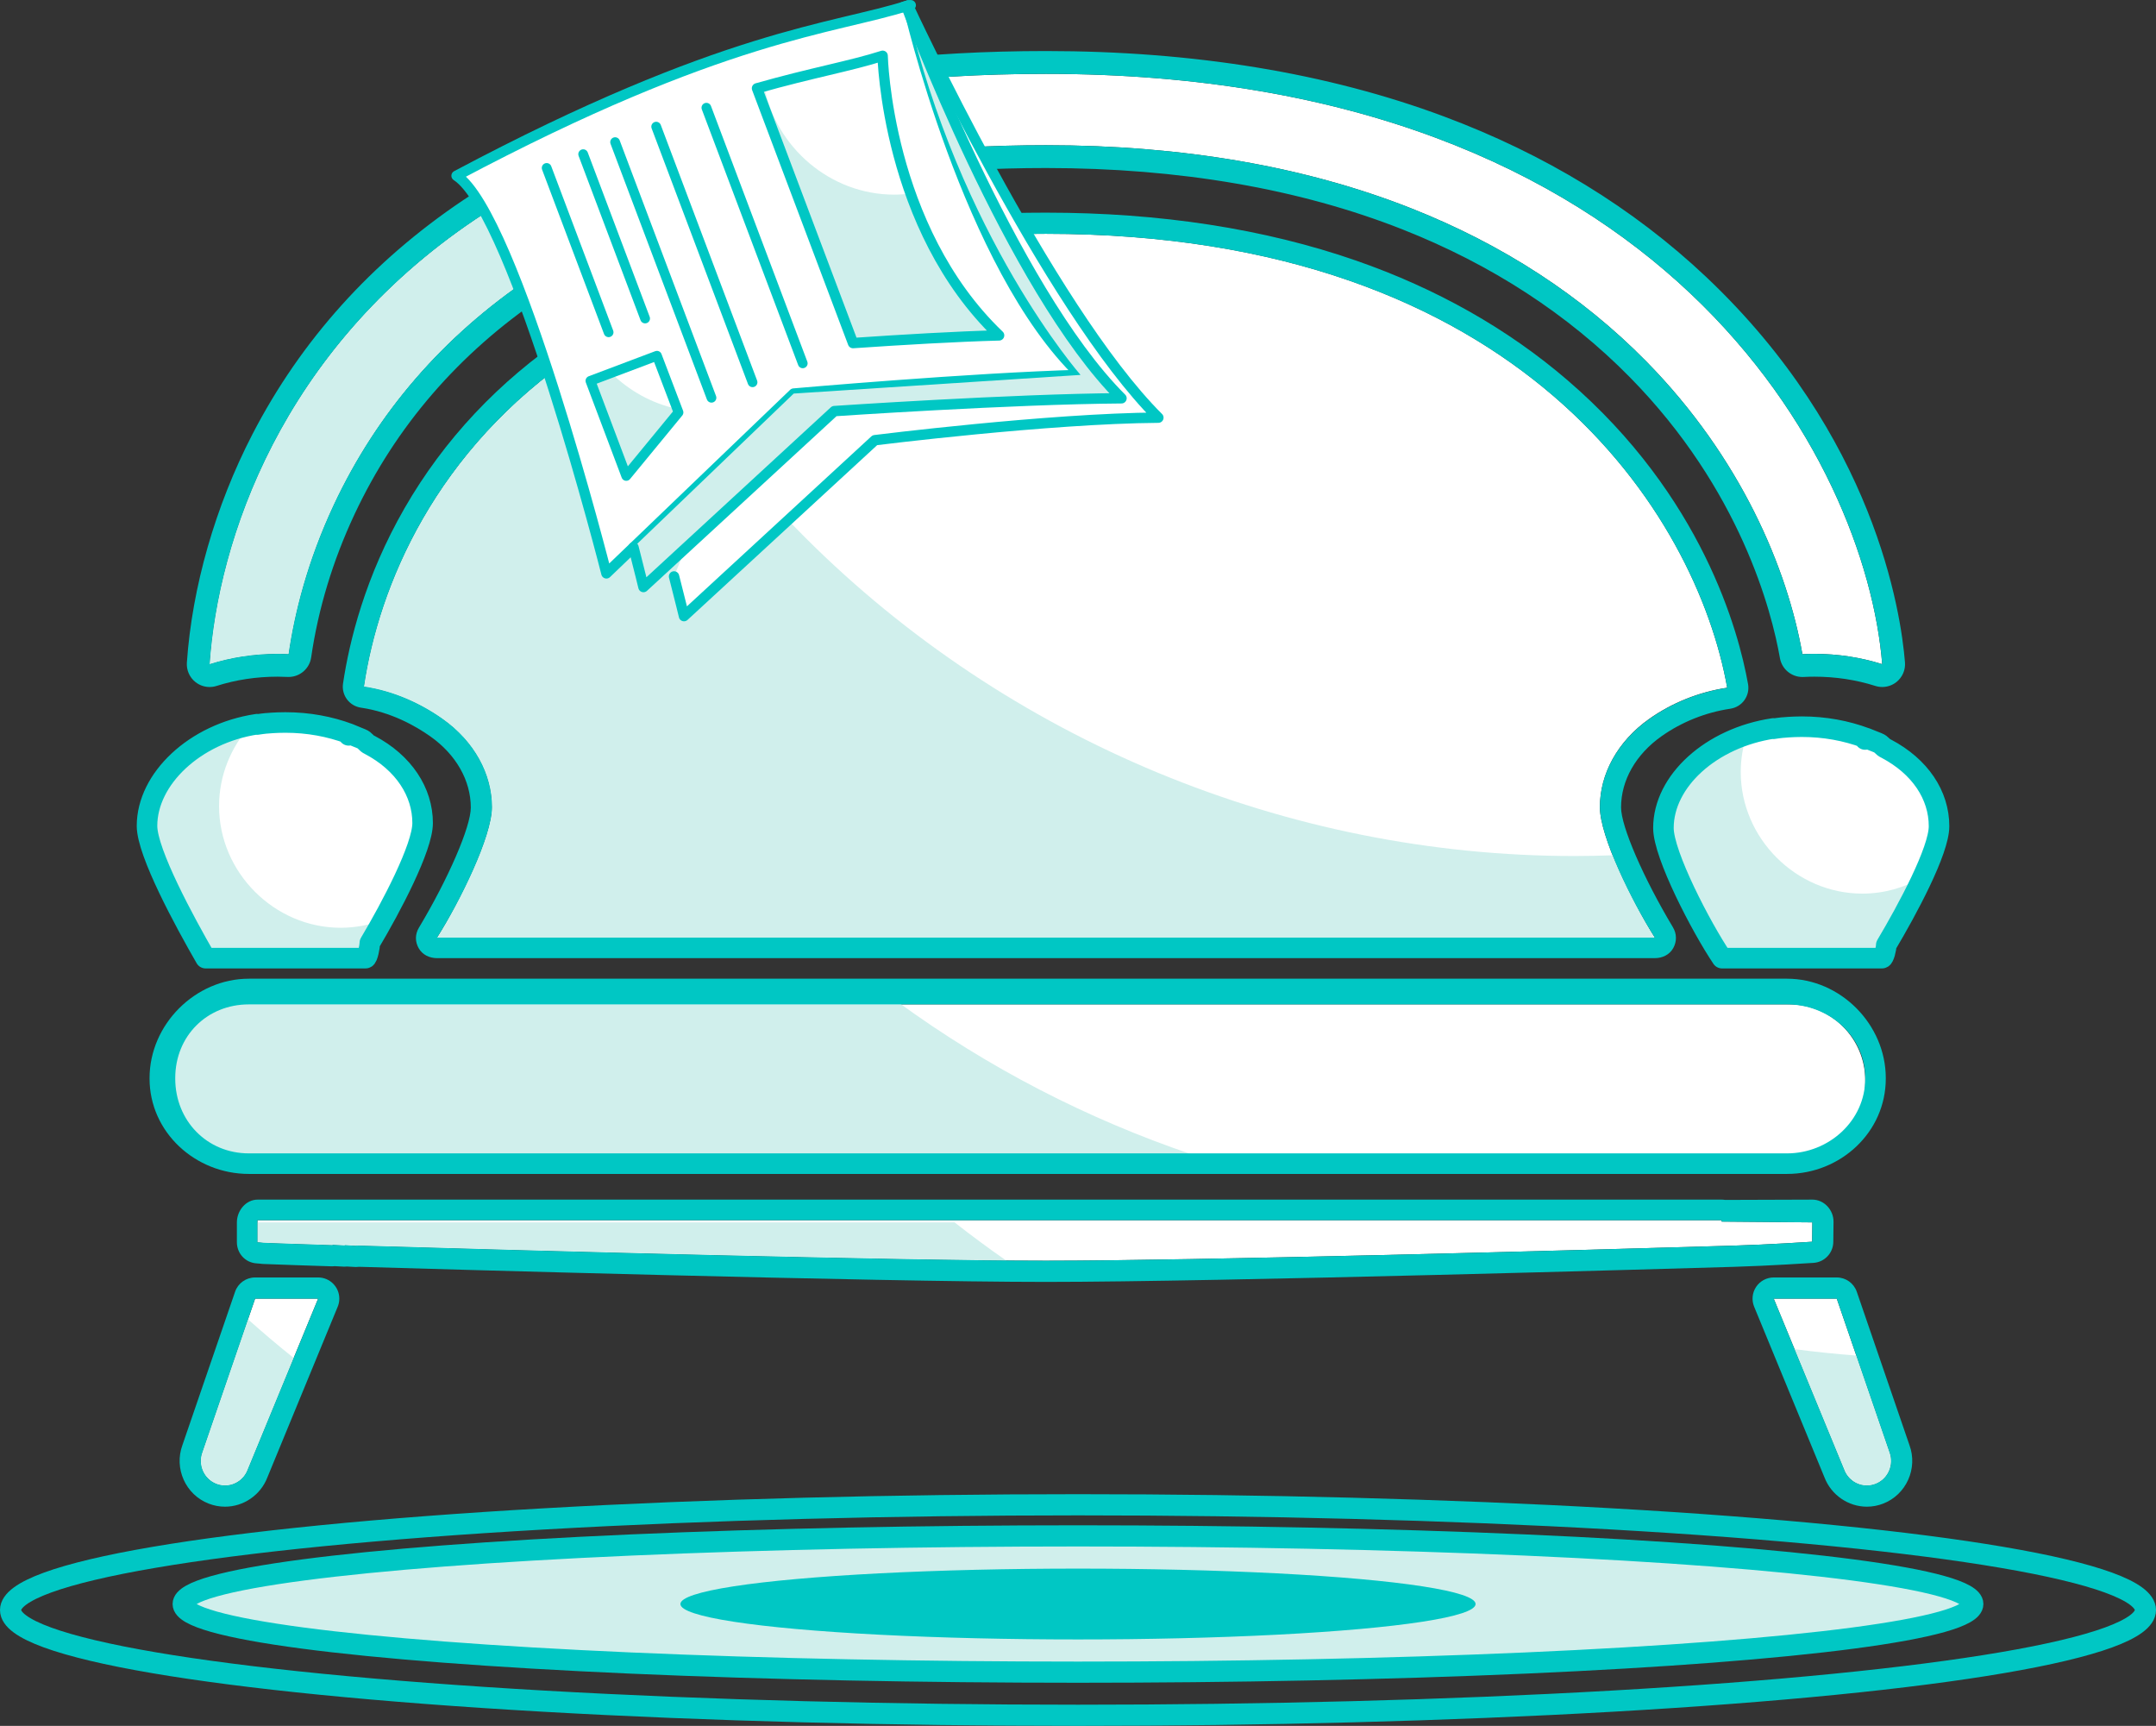 <?xml version="1.0" encoding="utf-8"?>
<!-- Generator: Adobe Illustrator 17.0.0, SVG Export Plug-In . SVG Version: 6.00 Build 0)  -->
<!DOCTYPE svg PUBLIC "-//W3C//DTD SVG 1.1//EN" "http://www.w3.org/Graphics/SVG/1.1/DTD/svg11.dtd">
<svg version="1.1" id="Layer_1" xmlns="http://www.w3.org/2000/svg" xmlns:xlink="http://www.w3.org/1999/xlink" x="0px" y="0px"
	 width="419.72px" height="335.921px" viewBox="0 0 419.72 335.921" enable-background="new 0 0 419.72 335.921"
	 xml:space="preserve">
<rect x="0" y="0" width="419.72" height="335.921" fill="#333333" stroke="none"/>
<g>
	<g>
		
			<ellipse fill="none" stroke="#00C7C4" stroke-width="4.123" stroke-linecap="round" stroke-linejoin="round" stroke-miterlimit="10" cx="209.86" cy="313.373" rx="207.798" ry="20.487"/>
		<ellipse fill="#D0EFEC" cx="209.859" cy="312.203" rx="174.198" ry="13.263"/>
		
			<ellipse fill="none" stroke="#00C7C4" stroke-width="4.123" stroke-linecap="round" stroke-linejoin="round" stroke-miterlimit="10" cx="209.859" cy="312.203" rx="174.198" ry="13.263"/>
		<ellipse fill="#00C7C4" cx="209.86" cy="312.203" rx="77.401" ry="6.894"/>
	</g>
	<g>
		<g>
			<path fill="#FFFFFF" d="M357.571,252.764h-12.27l13.721,33.295c0.719,1.903,2.508,3.075,4.408,3.075
				c0.56,0,1.13-0.103,1.684-0.317c2.434-0.942,3.652-3.706,2.721-6.173L357.571,252.764z"/>
		</g>
		<g>
			<path fill="#FFFFFF" d="M49.663,252.764L39.4,282.644c-0.931,2.467,0.288,5.23,2.722,6.173c0.553,0.215,1.123,0.317,1.683,0.317
				c1.899,0,3.688-1.172,4.406-3.075l13.721-33.295H49.663z"/>
		</g>
		<g>
			<path fill="#FFFFFF" d="M56.181,127.32c1.154-7.948,3.635-18.046,8.809-29.091c8.372-17.862,21.195-32.708,38.117-44.124
				c25.413-17.147,59.228-25.841,100.511-25.841c26.52,0,50.428,4.126,71.058,12.263c17.871,7.047,33.278,17.074,45.797,29.798
				c18.492,18.796,27.494,40.426,30.41,57.003c0.764-0.038,1.529-0.063,2.301-0.063c4.622,0,9.107,0.696,13.236,2.009
				C363.268,89.99,324.193,14.376,203.618,14.376c-50.727,0-86.334,11.705-111.025,28.307
				c-37.974,25.532-50.13,62.638-51.784,86.594c4.129-1.313,8.619-2.012,13.244-2.012C54.767,127.265,55.475,127.288,56.181,127.32z
				"/>
		</g>
		<g>
			<path fill="#FFFFFF" d="M95.776,157.097c0,5.719-6.234,18.394-10.682,25.394h237.047c-4.447-7-10.683-19.675-10.683-25.394
				c0-6.45,3.417-12.812,9.621-17.194c4.248-3.001,9.491-5.204,15.165-6.052c-5.945-33.446-39.854-88.35-132.627-88.35
				c-41.58,0-70.764,9.578-91.006,23.235c-27.979,18.878-38.857,45.427-41.756,64.92c5.725,0.838,11.018,3.235,15.299,6.259
				C92.36,144.296,95.776,150.647,95.776,157.097z"/>
		</g>
		<g>
			<g>
				<path fill="#FFFFFF" d="M352.775,241.687l0.041-3.766l-17.652-0.156l-0.024-0.275H72.096h-2.231h-2.229H54.417h-4.301v4.291
					c0,0,1.051,0.072,1.145,0.108l0.515,0.019c1.158,0.037,5.986,0.237,12.897,0.443l0.156-0.058c0.7,0.022,1.494,0.102,2.242,0.123
					l0.057-0.059c0.707,0.023,1.449,0.101,2.196,0.123l0.033-0.058c33.332,0.986,105.541,2.959,134.255,2.959
					c28.722,0,100.44-1.945,133.763-2.93l0,0C344.327,242.252,352.775,241.687,352.775,241.687z"/>
			</g>
		</g>
		<path fill="#FFFFFF" d="M347.065,141.608c-0.672,0.064-1.174,0.142-1.821,0.239c-0.003-0.022-0.005-0.044-0.008-0.066
			c-12.151,1.825-21.408,10.251-21.408,19.377c0,5.216,7.361,19.333,11.399,25.333h10.539h1.65h2.473h12.656c0.14,0,0.307,0,0.419,0
			h0.118h2.475h0.828c0.396,0,0.821-1.918,0.821-2.544c4.122-6.923,10.276-18.371,10.276-23.133c0-6.058-3.681-11.618-10.276-15.096
			c-0.825-0.369-0.825-0.825-1.649-1.149c-0.824-0.305-1.564-0.645-2.273-0.907c0.002,0.1-0.201,0.175-0.201,0.273
			c0-0.099,0.059-0.216,0.059-0.314c-3.732-1.385-7.877-2.179-12.385-2.179c-0.514,0-0.922,0.009-1.429,0.029
			c-0.693,0.027-1.515,0.075-2.194,0.14"/>
		<path fill="#FFFFFF" d="M51.858,140.784c-0.672,0.063-1.174,0.142-1.822,0.239c-0.002-0.023-0.004-0.045-0.008-0.066
			c-12.15,1.824-21.408,10.663-21.408,19.789c0,5.215,7.362,18.745,11.399,25.745h10.54h1.649h2.474h12.656c0.139,0,0.307,0,0.418,0
			h0.12h2.474h0.827c0.397,0,0.821-2.329,0.821-2.956c4.123-6.924,10.277-18.578,10.277-23.339c0-6.06-3.682-11.723-10.277-15.2
			c-0.825-0.367-0.825-0.876-1.648-1.2c-0.825-0.305-1.564-0.669-2.272-0.933c0.001,0.101-0.201,0.162-0.201,0.262
			c0-0.1,0.058-0.223,0.057-0.322c-3.731-1.384-7.877-2.181-12.384-2.181c-0.514,0-0.923,0.006-1.43,0.026
			c-0.693,0.028-1.515,0.073-2.192,0.138"/>
		<g>
			<path fill="#FFFFFF" d="M363.116,210.703c0,8.167-6.621,14.788-14.788,14.788H48.904c-8.167,0-14.788-6.621-14.788-14.788v-0.424
				c0-8.167,6.621-14.788,14.788-14.788h299.424c8.167,0,14.788,6.621,14.788,14.788V210.703z"/>
		</g>
	</g>
	<g>
		<g>
			<path fill="#D0EFEC" d="M361.376,263.838c-4.025-0.296-8.033-0.718-12.022-1.244l9.669,23.466
				c0.719,1.903,2.508,3.075,4.408,3.075c0.56,0,1.13-0.103,1.684-0.317c2.434-0.942,3.652-3.706,2.721-6.173L361.376,263.838z"/>
		</g>
		<g>
			<path fill="#D0EFEC" d="M48.279,256.791L39.4,282.644c-0.931,2.467,0.288,5.23,2.722,6.173c0.553,0.215,1.123,0.317,1.683,0.317
				c1.899,0,3.688-1.172,4.406-3.075l8.962-21.747C54.146,261.889,51.178,259.385,48.279,256.791z"/>
		</g>
		<g>
			<path fill="#D0EFEC" d="M175.878,15.643c-36.335,3.445-63.365,13.647-83.284,27.04c-37.974,25.532-50.13,62.638-51.784,86.594
				c4.129-1.313,8.619-2.012,13.244-2.012c0.713,0,1.421,0.022,2.127,0.055c1.154-7.948,3.635-18.046,8.809-29.091
				c8.372-17.862,21.195-32.708,38.117-44.124c20.727-13.986,47.048-22.343,78.447-24.951
				C179.509,24.716,177.613,20.211,175.878,15.643z"/>
		</g>
		<g>
			<path fill="#D0EFEC" d="M306.53,166.615c-55.987,0-110.299-22.509-149.865-62.076c-12.764-12.763-23.74-27.067-32.771-42.46
				c-4.035,2.083-7.796,4.31-11.282,6.663c-27.979,18.878-38.857,45.424-41.756,64.917c5.725,0.838,11.018,3.279,15.299,6.304
				c6.205,4.381,9.621,10.775,9.621,17.226c0,5.719-6.234,18.063-10.682,25.485h237.047c-2.674-4.461-5.983-10.695-8.207-16.206
				C311.47,166.555,309.002,166.615,306.53,166.615z"/>
		</g>
		<g>
			<g>
				<path fill="#D0EFEC" d="M185.835,237.922H50.147v3.86c0,0,1.036,0.072,1.13,0.108l0.508,0.019
					c1.158,0.037,5.982,0.237,12.893,0.443l0.154-0.058c0.7,0.022,1.493,0.102,2.241,0.123l0.057-0.059
					c0.707,0.023,1.449,0.101,2.195,0.123l0.033-0.058c30.65,0.906,94.17,2.647,126.519,2.922
					C192.462,242.973,189.112,240.498,185.835,237.922z"/>
			</g>
		</g>
		<path fill="#D0EFEC" d="M362.548,173.931c-12.902,0-23.668-10.766-23.668-23.669c0-2.523,0.417-4.963,1.176-7.258
			c-9.506,3.093-16.228,10.303-16.228,18.079c0,5.216,7.361,19.561,11.399,25.259h31.158c0.396,0,0.821-1.844,0.821-2.47
			c2.183-3.666,4.928-8.585,7.036-13.114C370.775,172.769,366.778,173.931,362.548,173.931z"/>
		<path fill="#D0EFEC" d="M66.315,180.578c-12.903,0-23.67-10.766-23.67-23.669c0-5.994,2.326-11.525,6.108-15.73
			c-11.517,2.225-20.134,10.689-20.134,19.493c0,5.215,7.362,19.024,11.399,25.671h31.158c0.397,0,0.821-2.255,0.821-2.882
			c0.787-1.319,1.646-2.811,2.522-4.393C71.956,180.041,69.189,180.578,66.315,180.578z"/>
		<g>
			<path fill="#D0EFEC" d="M174.814,195.043H48.444c-8.169,0-14.789,6.621-14.789,14.788v0.109c0,8.167,6.62,14.788,14.789,14.788
				h183.697C211.69,217.814,192.324,207.811,174.814,195.043z"/>
		</g>
	</g>
	<g>
		<g>
			<path fill="#00C7C4" d="M357.571,252.764l10.264,29.88c0.932,2.467-0.287,5.23-2.721,6.173c-0.554,0.215-1.124,0.317-1.684,0.317
				c-1.9,0-3.689-1.172-4.408-3.075l-13.721-33.295H357.571 M357.571,248.641h-12.27c-1.375,0-2.661,0.686-3.426,1.829
				c-0.765,1.143-0.91,2.593-0.386,3.865l13.701,33.247c1.314,3.398,4.617,5.676,8.24,5.676c1.086,0,2.155-0.201,3.175-0.597
				c4.508-1.745,6.791-6.851,5.112-11.406l-10.247-29.83C360.898,249.76,359.332,248.641,357.571,248.641L357.571,248.641z"/>
		</g>
		<g>
			<path fill="#00C7C4" d="M61.932,252.764h0.005 M61.932,252.764l-13.721,33.295c-0.718,1.903-2.507,3.075-4.406,3.075
				c-0.56,0-1.13-0.103-1.683-0.317c-2.434-0.942-3.652-3.706-2.722-6.173l10.263-29.88H61.932 M61.937,248.641h-0.005H49.663
				c-1.761,0-3.328,1.118-3.899,2.784l-10.246,29.83c-1.678,4.555,0.605,9.66,5.115,11.407c1.015,0.395,2.083,0.596,3.171,0.596
				c3.624,0,6.925-2.278,8.238-5.676l13.642-33.104c0.239-0.522,0.372-1.102,0.372-1.713
				C66.057,250.487,64.214,248.641,61.937,248.641L61.937,248.641z"/>
		</g>
		<g>
			<path fill="#00C7C4" d="M203.618,14.376c120.575,0,159.65,75.614,162.803,114.898c-4.129-1.313-8.614-2.009-13.236-2.009
				c-0.771,0-1.537,0.024-2.301,0.063c-2.916-16.577-11.918-38.207-30.41-57.003c-12.519-12.724-27.926-22.75-45.797-29.798
				c-20.631-8.137-44.539-12.263-71.059-12.263c-41.283,0-75.098,8.694-100.511,25.841C86.186,65.521,73.362,80.367,64.99,98.229
				c-5.175,11.045-7.655,21.143-8.81,29.091c-0.706-0.032-1.414-0.055-2.127-0.055c-4.625,0-9.115,0.698-13.244,2.012
				c1.654-23.956,13.811-61.062,51.784-86.594C117.284,26.081,152.892,14.376,203.618,14.376 M203.618,9.934
				c-46.635,0-84.822,9.778-113.502,29.063C72.376,50.924,58.589,66.244,49.137,84.532c-7.211,13.951-11.742,29.734-12.758,44.439
				c-0.101,1.467,0.531,2.89,1.687,3.798c0.793,0.623,1.762,0.949,2.744,0.949c0.451,0,0.905-0.069,1.346-0.209
				c3.76-1.196,7.763-1.803,11.898-1.803c0.564,0,1.175,0.016,1.925,0.05c0.068,0.003,0.137,0.005,0.205,0.005
				c2.194,0,4.074-1.611,4.393-3.803c1.374-9.462,4.212-18.83,8.436-27.845c8.027-17.126,20.334-31.367,36.58-42.327
				c24.666-16.643,57.646-25.082,98.027-25.082c25.958,0,49.318,4.022,69.429,11.954c17.286,6.817,32.177,16.5,44.261,28.781
				c21.528,21.881,27.593,45.513,29.202,54.658c0.375,2.132,2.228,3.672,4.372,3.672c0.074,0,0.148-0.002,0.224-0.006
				c0.77-0.038,1.45-0.057,2.08-0.057c4.133,0,8.133,0.606,11.891,1.8c0.44,0.14,0.894,0.209,1.345,0.209
				c0.991,0,1.968-0.332,2.764-0.964c1.158-0.921,1.782-2.357,1.664-3.832c-0.784-9.769-5.895-44.053-38.747-75.056
				c-14.163-13.366-31.345-23.87-51.07-31.221C258.404,14.21,232.359,9.934,203.618,9.934L203.618,9.934z"/>
		</g>
		<g>
			<path fill="#00C7C4" d="M203.618,45.512c92.773,0,126.682,54.915,132.627,88.361c-5.674,0.849-10.917,3.074-15.165,6.075
				c-6.204,4.382-9.621,10.698-9.621,17.148c0,5.719,6.235,18.394,10.683,25.394H85.095c4.447-7,10.682-19.675,10.682-25.394
				c0-6.45-3.416-12.799-9.621-17.18c-4.281-3.024-9.574-5.443-15.299-6.281c2.898-19.493,13.777-46.028,41.756-64.906
				C132.854,55.073,162.038,45.512,203.618,45.512 M203.618,41.389c-38.378,0-69.772,8.053-93.312,23.935
				C97.05,74.268,86.435,85.57,78.756,98.913c-7.691,13.365-10.759,25.942-11.978,34.139c-0.161,1.083,0.115,2.186,0.769,3.065
				c0.653,0.879,1.629,1.462,2.712,1.621c5.84,0.855,10.574,3.513,13.517,5.592c5.006,3.534,7.877,8.585,7.877,13.858
				c0,3.716-4.34,13.761-10.095,23.366c-0.763,1.274-0.783,2.707-0.051,3.999c0.732,1.292,2.103,1.938,3.587,1.938h237.047
				c1.485,0,2.855-0.646,3.587-1.938c0.732-1.292,0.712-2.802-0.051-4.075c-5.756-9.606-10.096-19.613-10.096-23.328
				c0-5.28,2.871-10.317,7.876-13.852c3.95-2.79,8.582-4.635,13.396-5.356c1.101-0.165,2.088-0.763,2.738-1.666
				c0.649-0.904,0.906-2.03,0.711-3.126c-1.824-10.261-8.898-36.563-35.124-59.126c-11.635-10.01-25.491-17.85-41.184-23.304
				C246.18,44.528,225.865,41.389,203.618,41.389L203.618,41.389z"/>
		</g>
		<g>
			<g>
				<path fill="#00C7C4" d="M353.116,237.491L353.116,237.491 M352.816,237.922l-0.041,3.766c0,0-8.448,0.564-15.399,0.767
					c-33.322,0.984-105.041,2.93-133.763,2.93c-28.714,0-100.923-1.973-134.255-2.959l-0.033,0.058
					c-0.746-0.021-1.488-0.1-2.195-0.123l-0.057,0.059c-0.748-0.021-1.541-0.102-2.241-0.123l-0.154,0.058
					c-6.911-0.206-11.735-0.406-12.894-0.443l-0.523-0.019c-0.094-0.036-1.145-0.108-1.145-0.108v-4.291h4.301h13.219h2.229h2.231
					H335.14l0.024,0.275L352.816,237.922 M352.816,233.491c-0.005,0-0.009,0-0.014,0l-16.977,0.057
					c-0.225-0.038-0.454-0.057-0.686-0.057H72.096h-2.231h-2.229H54.417h-4.271c-2.277,0-4.03,2.154-4.03,4.431v3.86
					c0,2.166,1.629,3.962,3.79,4.113c0.011,0.001,0.422,0.03,0.682,0.057c0.186,0.032,0.361,0.052,0.55,0.059l0.502,0.019
					c0.312,0.01,0.842,0.03,1.587,0.058c2.16,0.081,6.18,0.233,11.329,0.386c0.041,0.001,0.081,0.002,0.122,0.002
					c0.179,0,0.357-0.012,0.534-0.035c0.136,0.008,0.275,0.018,0.414,0.027c0.442,0.03,0.892,0.059,1.329,0.071
					c0.04,0.001,0.08,0.002,0.119,0.002c0.168,0,0.334-0.01,0.499-0.03c0.104,0.007,0.207,0.014,0.312,0.021
					c0.436,0.03,0.878,0.059,1.322,0.072c0.04,0.001,0.08,0.002,0.119,0.002c0.193,0,0.384-0.014,0.573-0.04
					c12.972,0.382,100.983,2.941,133.715,2.941c33.68,0,123.728-2.631,133.884-2.932c6.947-0.202,15.467-0.768,15.553-0.774
					c2.148-0.144,3.824-1.916,3.848-4.069l0.04-3.62c0.003-0.063,0.004-0.28,0.004-0.344c0-2.273-1.836-4.277-4.108-4.277
					C352.828,233.491,352.822,233.491,352.816,233.491L352.816,233.491z"/>
			</g>
		</g>
		<path fill="none" stroke="#00C7C4" stroke-width="4" stroke-linecap="round" stroke-linejoin="round" stroke-miterlimit="10" d="
			M347.065,141.608c-0.672,0.064-1.174,0.142-1.821,0.239c-0.003-0.022-0.005-0.044-0.008-0.066
			c-12.151,1.825-21.408,10.251-21.408,19.377c0,5.216,7.361,19.333,11.399,25.333h10.539h1.65h2.473h12.656c0.14,0,0.307,0,0.419,0
			h0.118h2.475h0.828c0.396,0,0.821-1.918,0.821-2.544c4.122-6.923,10.276-18.371,10.276-23.133c0-6.058-3.681-11.618-10.276-15.096
			c-0.825-0.369-0.825-0.825-1.649-1.149c-0.824-0.305-1.564-0.645-2.273-0.907c0.002,0.1-0.201,0.175-0.201,0.273
			c0-0.099,0.059-0.216,0.059-0.314c-3.732-1.385-7.877-2.179-12.385-2.179c-0.514,0-0.922,0.009-1.429,0.029
			c-0.693,0.027-1.515,0.075-2.194,0.14"/>
		<path fill="none" stroke="#00C7C4" stroke-width="4" stroke-linecap="round" stroke-linejoin="round" stroke-miterlimit="10" d="
			M51.858,140.784c-0.672,0.063-1.174,0.142-1.822,0.239c-0.002-0.023-0.004-0.045-0.008-0.066
			c-12.15,1.824-21.408,10.663-21.408,19.789c0,5.215,7.362,18.745,11.399,25.745h10.54h1.649h2.474h12.656c0.139,0,0.307,0,0.418,0
			h0.12h2.474h0.827c0.397,0,0.821-2.329,0.821-2.956c4.123-6.924,10.277-18.578,10.277-23.339c0-6.06-3.682-11.723-10.277-15.2
			c-0.825-0.367-0.825-0.876-1.648-1.2c-0.825-0.305-1.564-0.669-2.272-0.933c0.001,0.101-0.201,0.162-0.201,0.262
			c0-0.1,0.058-0.223,0.057-0.322c-3.731-1.384-7.877-2.181-12.384-2.181c-0.514,0-0.923,0.006-1.43,0.026
			c-0.693,0.028-1.515,0.073-2.192,0.138"/>
		<g>
			<path fill="#00C7C4" d="M347.883,195.491c8.168,0,15.233,6.173,15.233,14.34v0.109c0,8.167-7.065,14.551-15.233,14.551H48.444
				c-8.169,0-14.328-6.384-14.328-14.551v-0.109c0-8.167,6.159-14.34,14.328-14.34h299.672 M347.883,190.491H48.444
				c-10.428,0-19.328,8.912-19.328,19.34v0.109c0,10.428,8.9,18.551,19.328,18.551h299.438c10.428,0,19.233-8.123,19.233-18.551
				v-0.109C367.116,199.403,358.311,190.491,347.883,190.491L347.883,190.491z"/>
		</g>
	</g>
	<path fill="#FFFFFF" d="M176.814,1.159c0.485-0.129,0.789-0.227-0.024-0.053c-0.007-0.014-0.015-0.03-0.015-0.03
		c-0.186,0.06-0.379,0.117-0.568,0.176c-0.055,0.017-0.116,0.035-0.158,0.048c-14.436,4.445-35.954,5.7-87.164,32.907
		c11.45,7.47,29.172,77.389,29.172,77.389l5.273-5.063c1.226,4.783,1.935,7.725,1.935,7.725l8.214-7.568l-2.258,5.505
		c1.227,4.783,1.935,7.725,1.935,7.725l37.163-34.244c0,0,33.813-4.237,55.188-4.385C204.446,60.331,177.896,3.487,176.814,1.159z"
		/>
	<g>
		
			<path fill="none" stroke="#00C7C4" stroke-width="2.02" stroke-linecap="round" stroke-linejoin="round" stroke-miterlimit="10" d="
			M176.774,1.076c0,0,11.646,50.938,33.578,71.897c-21.367,0.581-55.837,3.63-55.837,3.63l-36.46,34.993
			c0,0-17.722-69.919-29.172-77.389C140.954,6.544,162.334,5.713,176.774,1.076z"/>
		
			<path fill="none" stroke="#00C7C4" stroke-width="2.02" stroke-linecap="round" stroke-linejoin="round" stroke-miterlimit="10" d="
			M131.22,112.195c1.227,4.783,1.935,7.725,1.935,7.725l37.163-34.244c0,0,33.813-4.237,55.188-4.385
			c-21.501-21.399-48.731-80.214-48.731-80.214"/>
		<path fill="#D0EFEC" d="M176.429,1.184C179.273,0.554,174.058,1.892,176.429,1.184c0,0,20.397,54.937,41.898,76.336
			c-21.375,0.147-55.898,2.494-55.898,2.494l-37.165,34.244c0,0-0.709-2.941-1.935-7.725l31.187-29.931l55.837-3.63
			C210.353,72.973,186.849,46.271,176.429,1.184z"/>
		
			<path fill="none" stroke="#00C7C4" stroke-width="2.02" stroke-linecap="round" stroke-linejoin="round" stroke-miterlimit="10" d="
			M123.329,106.534c1.226,4.783,1.935,7.725,1.935,7.725l37.165-34.244c0,0,34.523-2.347,55.898-2.494
			c-21.501-21.399-41.898-76.336-41.898-76.336c-2.371,0.708,2.844-0.629,0,0"/>
		<path fill="#D0EFEC" d="M174.079,37.883c-12.448,0-23.063-9.208-25.318-21.081c-0.459,0.128-0.918,0.254-1.391,0.388
			l18.691,49.585c9.574-0.658,20.021-1.269,28.438-1.498c-8.588-8.206-13.916-18.325-17.233-27.605
			C176.22,37.806,175.157,37.883,174.079,37.883z"/>
		
			<path fill="none" stroke="#00C7C4" stroke-width="2.02" stroke-linecap="round" stroke-linejoin="round" stroke-miterlimit="10" d="
			M147.37,17.19l18.691,49.585c9.574-0.658,20.021-1.269,28.438-1.498c-21.933-20.959-22.672-54.419-22.672-54.419
			C165.6,12.857,158.079,14.15,147.37,17.19z"/>
		
			<line fill="none" stroke="#00C7C4" stroke-width="1.899" stroke-linecap="round" stroke-linejoin="round" stroke-miterlimit="10" x1="137.519" y1="20.966" x2="156.273" y2="70.719"/>
		
			<line fill="none" stroke="#00C7C4" stroke-width="1.899" stroke-linecap="round" stroke-linejoin="round" stroke-miterlimit="10" x1="127.746" y1="24.65" x2="146.501" y2="74.403"/>
		
			<line fill="none" stroke="#00C7C4" stroke-width="1.899" stroke-linecap="round" stroke-linejoin="round" stroke-miterlimit="10" x1="119.749" y1="27.664" x2="138.505" y2="77.417"/>
		
			<line fill="none" stroke="#00C7C4" stroke-width="1.899" stroke-linecap="round" stroke-linejoin="round" stroke-miterlimit="10" x1="113.53" y1="30.008" x2="125.587" y2="61.992"/>
		
			<line fill="none" stroke="#00C7C4" stroke-width="1.899" stroke-linecap="round" stroke-linejoin="round" stroke-miterlimit="10" x1="106.423" y1="32.687" x2="118.48" y2="64.672"/>
		<path fill="#D0EFEC" d="M118.985,72.598l-4.045,1.524l6.979,18.514l10.168-12.365l-0.262-0.688
			C126.904,78.537,122.466,76.049,118.985,72.598z"/>
		
			<polygon fill="none" stroke="#00C7C4" stroke-width="1.899" stroke-linecap="round" stroke-linejoin="round" stroke-miterlimit="10" points="
			132.087,80.271 121.919,92.636 114.94,74.123 127.888,69.242 		"/>
	</g>
</g>
<g display="none">
	<g display="inline">
		<g>
			<path fill="#FFFFFF" d="M520.774,87.83c-1.257-33.38-28.698-60.059-62.387-60.059c-32.967,0-59.947,25.55-62.266,57.926
				C451.516,70.249,499.896,81.28,520.774,87.83z"/>
		</g>
		<g>
			<g>
				<path fill="#D0EFEC" d="M468.926,76.801c-7.516-9.146-12.076-20.772-12.076-33.31c0-5.446,0.861-10.722,2.448-15.697
					c-0.304-0.004-0.604-0.022-0.91-0.022c-32.967,0-59.947,25.55-62.266,57.926c24.971-6.964,48.497-8.533,68.739-7.571
					C466.071,77.508,467.426,77.055,468.926,76.801z"/>
			</g>
		</g>
		<g>
			<path fill="none" stroke="#00C7C4" stroke-width="6" stroke-linecap="round" stroke-linejoin="round" stroke-miterlimit="10" d="
				M520.774,87.83c-1.257-33.38-28.698-60.059-62.387-60.059c-32.967,0-59.947,25.55-62.266,57.926
				C451.516,70.249,499.896,81.28,520.774,87.83z"/>
		</g>
	</g>
</g>
<g display="none">
	
		<line display="inline" fill="none" stroke="#00C7C4" stroke-width="5" stroke-linecap="round" stroke-linejoin="round" stroke-miterlimit="10" x1="34.616" y1="-122.509" x2="34.616" y2="78.491"/>
</g>
</svg>
